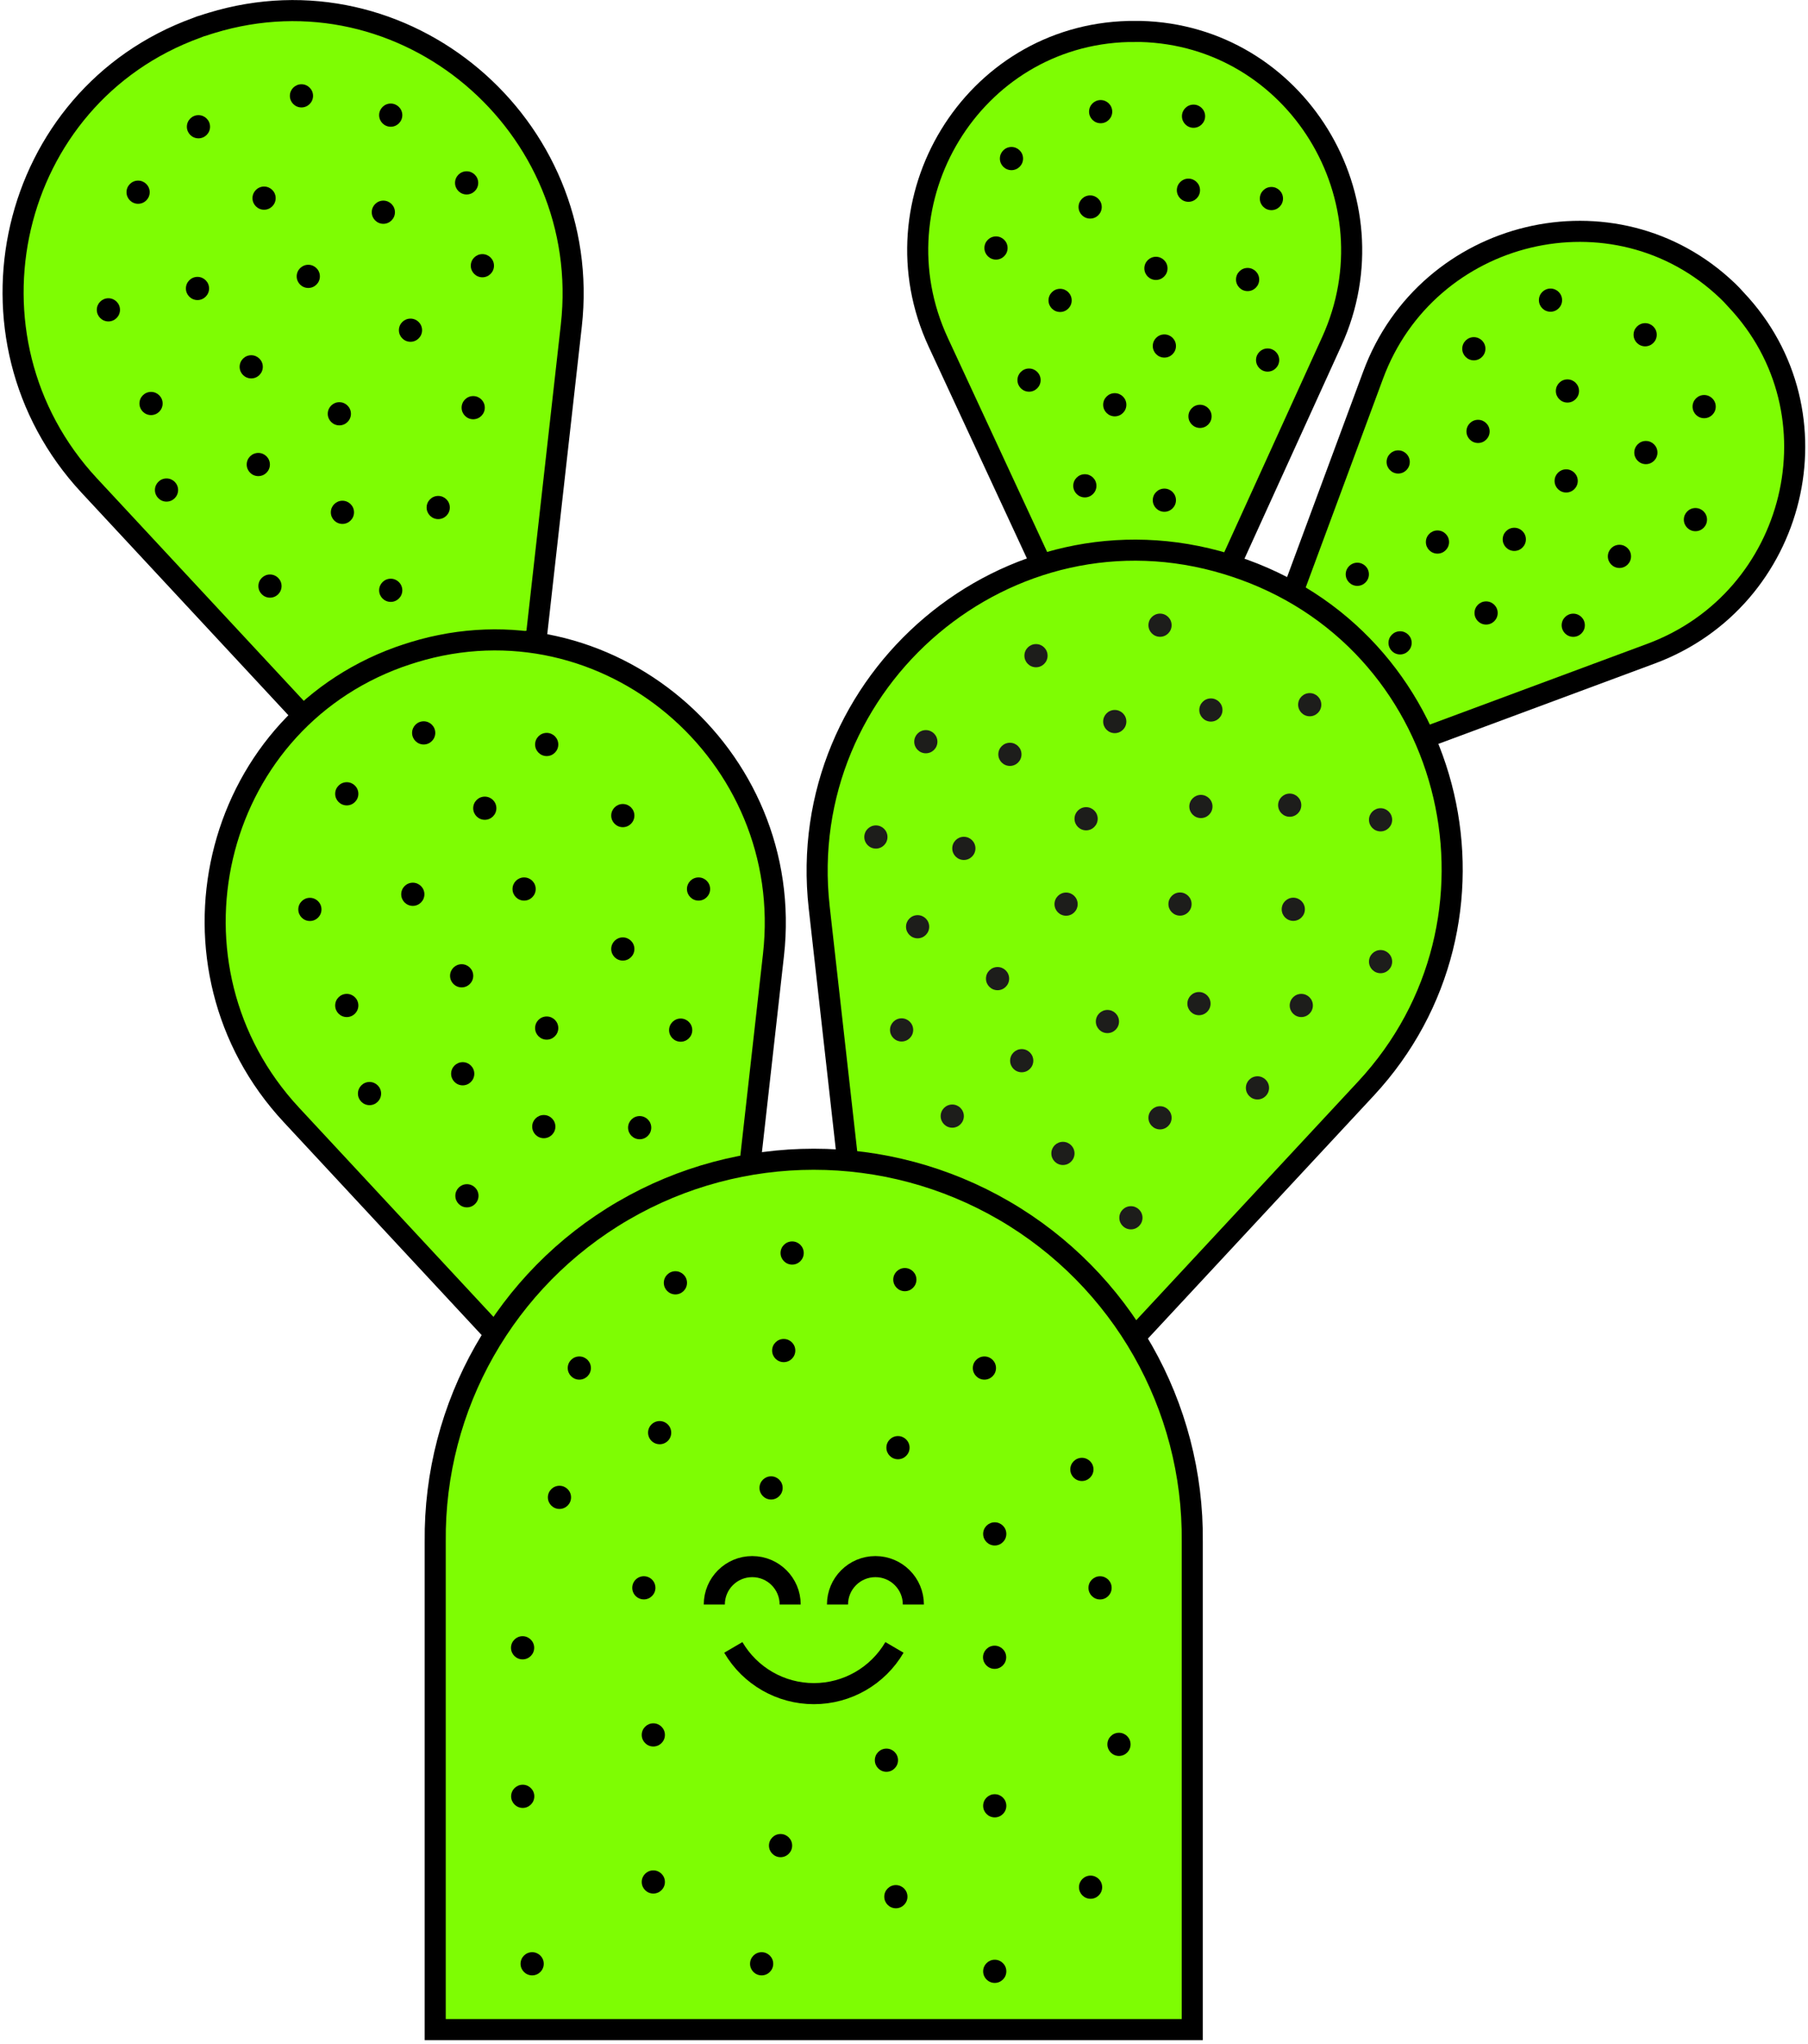 
<svg width="429px" height="485px" viewBox="0 0 429 485" version="1.1" xmlns="http://www.w3.org/2000/svg" xmlns:xlink="http://www.w3.org/1999/xlink">
    <!-- Generator: Sketch 49.3 (51167) - http://www.bohemiancoding.com/sketch -->
    <desc>Created with Sketch.</desc>
    <defs></defs>
    <g id="Page-1" stroke="none" stroke-width="1" fill="none" fill-rule="evenodd">
        <g id="FriendlyCacti_Bunny-Ears" transform="translate(3, 2)">
            <path d="M45.42,4 C46,3.8 46.58,3.61 47.17,3.44 C92.94,-10.56 137.91,27.69 132.56,75.26 L124.22,149.51 L69.05,167.92 L18.16,113.18 C-14.36,78.18 -1.22,20.86 43.68,4.6 C44.26,4.35 44.83,4.15 45.42,4 Z" id="Shape" stroke="#000000" stroke-width="5" fill="#7EFD03" fill-rule="nonzero"></path>
            <circle id="Oval" fill="#000000" fill-rule="nonzero" cx="77.52" cy="96.17" r="2.75"></circle>
            <circle id="Oval" fill="#000000" fill-rule="nonzero" cx="78.25" cy="119.55" r="2.75"></circle>
            <circle id="Oval" fill="#000000" fill-rule="nonzero" cx="89.71" cy="138.05" r="2.75"></circle>
            <circle id="Oval" fill="#000000" fill-rule="nonzero" cx="61.06" cy="137.05" r="2.75"></circle>
            <circle id="Oval" fill="#000000" fill-rule="nonzero" cx="109.28" cy="94.72" r="2.75"></circle>
            <circle id="Oval" fill="#000000" fill-rule="nonzero" cx="100.98" cy="118.41" r="2.75"></circle>
            <circle id="Oval" fill="#000000" fill-rule="nonzero" cx="56.61" cy="85.03" r="2.75"></circle>
            <circle id="Oval" fill="#000000" fill-rule="nonzero" cx="32.84" cy="93.73" r="2.75"></circle>
            <circle id="Oval" fill="#000000" fill-rule="nonzero" cx="36.51" cy="114.26" r="2.75"></circle>
            <circle id="Oval" fill="#000000" fill-rule="nonzero" cx="58.29" cy="108.21" r="2.75"></circle>
            <circle id="Oval" fill="#000000" fill-rule="nonzero" cx="94.4" cy="76.34" r="2.75"></circle>
            <circle id="Oval" fill="#000000" fill-rule="nonzero" cx="111.46" cy="61.04" r="2.75"></circle>
            <circle id="Oval" fill="#000000" fill-rule="nonzero" cx="107.72" cy="41.39" r="2.75"></circle>
            <circle id="Oval" fill="#000000" fill-rule="nonzero" cx="87.96" cy="48.35" r="2.75"></circle>
            <circle id="Oval" fill="#000000" fill-rule="nonzero" cx="68.53" cy="20.74" r="2.75"></circle>
            <circle id="Oval" fill="#000000" fill-rule="nonzero" cx="89.71" cy="25.32" r="2.75"></circle>
            <circle id="Oval" fill="#000000" fill-rule="nonzero" cx="59.66" cy="45.01" r="2.75"></circle>
            <circle id="Oval" fill="#000000" fill-rule="nonzero" cx="44.09" cy="28.07" r="2.75"></circle>
            <circle id="Oval" fill="#000000" fill-rule="nonzero" cx="29.77" cy="43.6" r="2.75"></circle>
            <circle id="Oval" fill="#000000" fill-rule="nonzero" cx="43.86" cy="66.44" r="2.75"></circle>
            <circle id="Oval" fill="#000000" fill-rule="nonzero" cx="22.72" cy="71.51" r="2.75"></circle>
            <circle id="Oval" fill="#000000" fill-rule="nonzero" cx="70.15" cy="63.57" r="2.75"></circle>
            <path d="M93.39,153.3 C93.97,153.1 94.55,152.92 95.14,152.74 C140.91,138.74 185.88,177 180.53,224.56 L172.19,298.81 L117,317.23 L66.11,262.48 C33.59,227.48 46.73,170.16 91.63,153.9 C92.217,153.693 92.803,153.493 93.39,153.3 Z" id="Shape" stroke="#000000" stroke-width="5" fill="#7EFD03" fill-rule="nonzero"></path>
            <circle id="Oval" fill="#000000" fill-rule="nonzero" cx="126.72" cy="241.91" r="2.75"></circle>
            <circle id="Oval" fill="#000000" fill-rule="nonzero" cx="126.03" cy="265.29" r="2.75"></circle>
            <circle id="Oval" fill="#000000" fill-rule="nonzero" cx="107.79" cy="281.7" r="2.75"></circle>
            <circle id="Oval" fill="#000000" fill-rule="nonzero" cx="158.51" cy="242.4" r="2.75"></circle>
            <circle id="Oval" fill="#000000" fill-rule="nonzero" cx="148.78" cy="265.54" r="2.75"></circle>
            <circle id="Oval" fill="#000000" fill-rule="nonzero" cx="106.54" cy="229.51" r="2.75"></circle>
            <circle id="Oval" fill="#000000" fill-rule="nonzero" cx="79.28" cy="236.55" r="2.75"></circle>
            <circle id="Oval" fill="#000000" fill-rule="nonzero" cx="84.68" cy="257.45" r="2.75"></circle>
            <circle id="Oval" fill="#000000" fill-rule="nonzero" cx="106.79" cy="252.75" r="2.75"></circle>
            <circle id="Oval" fill="#000000" fill-rule="nonzero" cx="144.78" cy="223.15" r="2.75"></circle>
            <circle id="Oval" fill="#000000" fill-rule="nonzero" cx="162.75" cy="208.92" r="2.75"></circle>
            <circle id="Oval" fill="#000000" fill-rule="nonzero" cx="144.78" cy="191.5" r="2.75"></circle>
            <circle id="Oval" fill="#000000" fill-rule="nonzero" cx="126.72" cy="174.63" r="2.75"></circle>
            <circle id="Oval" fill="#000000" fill-rule="nonzero" cx="112.03" cy="189.75" r="2.75"></circle>
            <circle id="Oval" fill="#000000" fill-rule="nonzero" cx="97.53" cy="171.88" r="2.75"></circle>
            <circle id="Oval" fill="#000000" fill-rule="nonzero" cx="79.28" cy="186.33" r="2.75"></circle>
            <circle id="Oval" fill="#000000" fill-rule="nonzero" cx="94.95" cy="210.17" r="2.75"></circle>
            <circle id="Oval" fill="#000000" fill-rule="nonzero" cx="70.53" cy="213.76" r="2.75"></circle>
            <circle id="Oval" fill="#000000" fill-rule="nonzero" cx="121.36" cy="208.92" r="2.75"></circle>
            <path d="M266.19,5.47 L264.76,5.47 C227.69,6.41 204.03,45.55 219.62,79.2 L244,131.74 L289,131.74 L313,79 C328.32,45.32 304.6,6.4 267.61,5.46 L266.19,5.47 Z" id="Shape" stroke="#000000" stroke-width="5" fill="#7EFD03" fill-rule="nonzero"></path>
            <circle id="Oval" fill="#000000" fill-rule="nonzero" cx="261.51" cy="94.03" r="2.75"></circle>
            <circle id="Oval" fill="#000000" fill-rule="nonzero" cx="241.17" cy="88.18" r="2.75"></circle>
            <circle id="Oval" fill="#000000" fill-rule="nonzero" cx="273.28" cy="116.67" r="2.75"></circle>
            <circle id="Oval" fill="#000000" fill-rule="nonzero" cx="254.41" cy="113.26" r="2.75"></circle>
            <circle id="Oval" fill="#000000" fill-rule="nonzero" cx="248.54" cy="69.27" r="2.75"></circle>
            <circle id="Oval" fill="#000000" fill-rule="nonzero" cx="280.2" cy="25.57" r="2.75"></circle>
            <circle id="Oval" fill="#000000" fill-rule="nonzero" cx="233.33" cy="56.84" r="2.75"></circle>
            <circle id="Oval" fill="#000000" fill-rule="nonzero" cx="273.28" cy="80.09" r="2.75"></circle>
            <circle id="Oval" fill="#000000" fill-rule="nonzero" cx="293.03" cy="64.32" r="2.75"></circle>
            <circle id="Oval" fill="#000000" fill-rule="nonzero" cx="298.68" cy="45.11" r="2.75"></circle>
            <circle id="Oval" fill="#000000" fill-rule="nonzero" cx="278.99" cy="43.13" r="2.75"></circle>
            <circle id="Oval" fill="#000000" fill-rule="nonzero" cx="297.78" cy="83.42" r="2.75"></circle>
            <circle id="Oval" fill="#000000" fill-rule="nonzero" cx="281.74" cy="96.78" r="2.75"></circle>
            <circle id="Oval" fill="#000000" fill-rule="nonzero" cx="258.16" cy="24.49" r="2.75"></circle>
            <circle id="Oval" fill="#000000" fill-rule="nonzero" cx="255.67" cy="47.11" r="2.75"></circle>
            <circle id="Oval" fill="#000000" fill-rule="nonzero" cx="237" cy="35.62" r="2.75"></circle>
            <circle id="Oval" fill="#000000" fill-rule="nonzero" cx="271.28" cy="61.67" r="2.75"></circle>
            <path d="M407.92,68 L406.92,67 C380.12,41.37 335.67,52.19 322.81,87 L302.7,141.29 L334.47,173.24 L388.76,153.08 C423.44,140.2 434.32,95.94 408.91,69.08 C408.583,68.713 408.253,68.353 407.92,68 Z" id="Shape" stroke="#000000" stroke-width="5" fill="#7EFD03" fill-rule="nonzero"></path>
            <circle id="Oval" fill="#000000" fill-rule="nonzero" cx="338.08" cy="126.6" r="2.75"></circle>
            <circle id="Oval" fill="#000000" fill-rule="nonzero" cx="328.76" cy="107.6" r="2.75"></circle>
            <circle id="Oval" fill="#000000" fill-rule="nonzero" cx="329.21" cy="150.52" r="2.75"></circle>
            <circle id="Oval" fill="#000000" fill-rule="nonzero" cx="319.06" cy="134.25" r="2.75"></circle>
            <circle id="Oval" fill="#000000" fill-rule="nonzero" cx="347.71" cy="100.35" r="2.75"></circle>
            <circle id="Oval" fill="#000000" fill-rule="nonzero" cx="401.36" cy="94.47" r="2.75"></circle>
            <circle id="Oval" fill="#000000" fill-rule="nonzero" cx="346.71" cy="80.74" r="2.75"></circle>
            <circle id="Oval" fill="#000000" fill-rule="nonzero" cx="356.31" cy="125.96" r="2.75"></circle>
            <circle id="Oval" fill="#000000" fill-rule="nonzero" cx="381.26" cy="130" r="2.75"></circle>
            <circle id="Oval" fill="#000000" fill-rule="nonzero" cx="399.29" cy="121.28" r="2.75"></circle>
            <circle id="Oval" fill="#000000" fill-rule="nonzero" cx="387.53" cy="105.37" r="2.75"></circle>
            <circle id="Oval" fill="#000000" fill-rule="nonzero" cx="370.3" cy="146.34" r="2.75"></circle>
            <circle id="Oval" fill="#000000" fill-rule="nonzero" cx="349.62" cy="143.43" r="2.75"></circle>
            <circle id="Oval" fill="#000000" fill-rule="nonzero" cx="387.36" cy="77.42" r="2.75"></circle>
            <circle id="Oval" fill="#000000" fill-rule="nonzero" cx="368.92" cy="90.76" r="2.75"></circle>
            <circle id="Oval" fill="#000000" fill-rule="nonzero" cx="364.9" cy="69.21" r="2.75"></circle>
            <circle id="Oval" fill="#000000" fill-rule="nonzero" cx="368.62" cy="112.1" r="2.75"></circle>
            <path d="M290.2,132.48 L288.2,131.84 C236.31,115.97 185.32,159.35 191.38,213.28 L200.84,297.47 L263.39,318.35 L321.1,256.28 C357.96,216.62 343.1,151.6 292.16,133.16 L290.2,132.48 Z" id="Shape" stroke="#000000" stroke-width="5" fill="#7EFD03" fill-rule="nonzero"></path>
            <circle id="Oval" fill="#1D1D1B" fill-rule="nonzero" cx="249.96" cy="212.51" r="2.75"></circle>
            <circle id="Oval" fill="#1D1D1B" fill-rule="nonzero" cx="239.43" cy="249.65" r="2.75"></circle>
            <circle id="Oval" fill="#1D1D1B" fill-rule="nonzero" cx="249.21" cy="271.65" r="2.75"></circle>
            <circle id="Oval" fill="#1D1D1B" fill-rule="nonzero" cx="272.25" cy="263.2" r="2.75"></circle>
            <circle id="Oval" fill="#1D1D1B" fill-rule="nonzero" cx="265.34" cy="286.92" r="2.75"></circle>
            <circle id="Oval" fill="#1D1D1B" fill-rule="nonzero" cx="210.93" cy="242.35" r="2.75"></circle>
            <circle id="Oval" fill="#1D1D1B" fill-rule="nonzero" cx="222.95" cy="262.8" r="2.75"></circle>
            <circle id="Oval" fill="#1D1D1B" fill-rule="nonzero" cx="295.37" cy="256.1" r="2.75"></circle>
            <circle id="Oval" fill="#1D1D1B" fill-rule="nonzero" cx="254.71" cy="192.25" r="2.75"></circle>
            <circle id="Oval" fill="#1D1D1B" fill-rule="nonzero" cx="259.77" cy="240.36" r="2.75"></circle>
            <circle id="Oval" fill="#1D1D1B" fill-rule="nonzero" cx="225.7" cy="199.28" r="2.75"></circle>
            <circle id="Oval" fill="#1D1D1B" fill-rule="nonzero" cx="204.83" cy="196.58" r="2.75"></circle>
            <circle id="Oval" fill="#1D1D1B" fill-rule="nonzero" cx="214.73" cy="217.87" r="2.75"></circle>
            <circle id="Oval" fill="#1D1D1B" fill-rule="nonzero" cx="233.7" cy="230.18" r="2.75"></circle>
            <circle id="Oval" fill="#1D1D1B" fill-rule="nonzero" cx="281.49" cy="236.11" r="2.75"></circle>
            <circle id="Oval" fill="#1D1D1B" fill-rule="nonzero" cx="305.77" cy="236.55" r="2.75"></circle>
            <circle id="Oval" fill="#1D1D1B" fill-rule="nonzero" cx="303.87" cy="213.73" r="2.75"></circle>
            <circle id="Oval" fill="#1D1D1B" fill-rule="nonzero" cx="303.02" cy="189.03" r="2.75"></circle>
            <circle id="Oval" fill="#1D1D1B" fill-rule="nonzero" cx="324.58" cy="192.5" r="2.75"></circle>
            <circle id="Oval" fill="#1D1D1B" fill-rule="nonzero" cx="324.58" cy="226.15" r="2.75"></circle>
            <circle id="Oval" fill="#1D1D1B" fill-rule="nonzero" cx="281.95" cy="189.34" r="2.75"></circle>
            <circle id="Oval" fill="#1D1D1B" fill-rule="nonzero" cx="284.32" cy="166.45" r="2.75"></circle>
            <circle id="Oval" fill="#1D1D1B" fill-rule="nonzero" cx="272.25" cy="146.33" r="2.75"></circle>
            <circle id="Oval" fill="#1D1D1B" fill-rule="nonzero" cx="307.77" cy="165.19" r="2.75"></circle>
            <circle id="Oval" fill="#1D1D1B" fill-rule="nonzero" cx="242.82" cy="153.56" r="2.75"></circle>
            <circle id="Oval" fill="#1D1D1B" fill-rule="nonzero" cx="261.51" cy="169.19" r="2.75"></circle>
            <circle id="Oval" fill="#1D1D1B" fill-rule="nonzero" cx="236.63" cy="176.97" r="2.75"></circle>
            <circle id="Oval" fill="#1D1D1B" fill-rule="nonzero" cx="216.68" cy="173.97" r="2.75"></circle>
            <circle id="Oval" fill="#1D1D1B" fill-rule="nonzero" cx="276.99" cy="212.49" r="2.75"></circle>
            <path d="M279.9,479.53 L279.9,363.8 C280.241,331.486 263.197,301.48 235.268,285.224 C207.339,268.968 172.831,268.968 144.902,285.224 C116.973,301.48 99.929,331.486 100.27,363.8 L100.27,479.53 L279.9,479.53 Z" id="Shape" stroke="#000000" stroke-width="5" fill="#7EFD03" fill-rule="nonzero"></path>
            <path d="M156.27,337.9 C156.27,336.787 155.599,335.783 154.57,335.358 C153.541,334.933 152.358,335.17 151.572,335.959 C150.786,336.748 150.553,337.932 150.982,338.959 C151.411,339.987 152.417,340.654 153.53,340.65 C154.258,340.65 154.957,340.36 155.471,339.844 C155.985,339.328 156.273,338.628 156.27,337.9 Z" id="Shape" fill="#000000" fill-rule="nonzero"></path>
            <circle id="Oval" fill="#000000" fill-rule="nonzero" cx="129.75" cy="353.25" r="2.75"></circle>
            <circle id="Oval" fill="#000000" fill-rule="nonzero" cx="210.07" cy="341.46" r="2.75"></circle>
            <circle id="Oval" fill="#000000" fill-rule="nonzero" cx="211.7" cy="301.59" r="2.75"></circle>
            <path d="M152.52,374.72 C152.524,373.607 151.857,372.601 150.829,372.172 C149.802,371.743 148.618,371.976 147.829,372.762 C147.04,373.548 146.803,374.731 147.228,375.76 C147.653,376.789 148.657,377.46 149.77,377.46 C151.285,377.46 152.514,376.235 152.52,374.72 Z" id="Shape" fill="#000000" fill-rule="nonzero"></path>
            <path d="M121,391.69 C122.519,391.69 123.75,390.459 123.75,388.94 C123.75,387.421 122.519,386.19 121,386.19 C119.481,386.19 118.25,387.421 118.25,388.94 C118.25,390.459 119.481,391.69 121,391.69 Z" id="Shape" fill="#000000" fill-rule="nonzero"></path>
            <circle id="Oval" fill="#000000" fill-rule="nonzero" cx="152.02" cy="409.61" r="2.75"></circle>
            <circle id="Oval" fill="#000000" fill-rule="nonzero" cx="123.27" cy="463.91" r="2.75"></circle>
            <circle id="Oval" fill="#000000" fill-rule="nonzero" cx="177.72" cy="463.91" r="2.75"></circle>
            <circle id="Oval" fill="#000000" fill-rule="nonzero" cx="152.02" cy="444.5" r="2.75"></circle>
            <circle id="Oval" fill="#000000" fill-rule="nonzero" cx="121.03" cy="424.18" r="2.75"></circle>
            <circle id="Oval" fill="#000000" fill-rule="nonzero" cx="179.96" cy="351.01" r="2.75"></circle>
            <circle id="Oval" fill="#000000" fill-rule="nonzero" cx="134.46" cy="322.57" r="2.75"></circle>
            <circle id="Oval" fill="#000000" fill-rule="nonzero" cx="157.26" cy="302.35" r="2.75"></circle>
            <circle id="Oval" fill="#000000" fill-rule="nonzero" cx="258.02" cy="374.72" r="2.75"></circle>
            <circle id="Oval" fill="#000000" fill-rule="nonzero" cx="233.03" cy="426.43" r="2.75"></circle>
            <circle id="Oval" fill="#000000" fill-rule="nonzero" cx="207.33" cy="415.61" r="2.75"></circle>
            <circle id="Oval" fill="#000000" fill-rule="nonzero" cx="233.03" cy="465.7" r="2.75"></circle>
            <circle id="Oval" fill="#000000" fill-rule="nonzero" cx="209.57" cy="447.99" r="2.75"></circle>
            <circle id="Oval" fill="#000000" fill-rule="nonzero" cx="182.21" cy="435.87" r="2.75"></circle>
            <circle id="Oval" fill="#000000" fill-rule="nonzero" cx="233.03" cy="361.92" r="2.75"></circle>
            <circle id="Oval" fill="#000000" fill-rule="nonzero" cx="253.71" cy="346.62" r="2.75"></circle>
            <path d="M233,388.44 C231.481,388.44 230.25,389.671 230.25,391.19 C230.25,392.709 231.481,393.94 233,393.94 C234.519,393.94 235.75,392.709 235.75,391.19 C235.75,389.671 234.519,388.44 233,388.44 Z" id="Shape" fill="#000000" fill-rule="nonzero"></path>
            <circle id="Oval" fill="#000000" fill-rule="nonzero" cx="262.51" cy="411.85" r="2.75"></circle>
            <circle id="Oval" fill="#000000" fill-rule="nonzero" cx="255.77" cy="445.74" r="2.75"></circle>
            <circle id="Oval" fill="#000000" fill-rule="nonzero" cx="230.58" cy="322.57" r="2.75"></circle>
            <circle id="Oval" fill="#000000" fill-rule="nonzero" cx="182.96" cy="318.42" r="2.75"></circle>
            <circle id="Oval" fill="#000000" fill-rule="nonzero" cx="184.96" cy="295.28" r="2.75"></circle>
            <path d="M166.49,378.68 C166.49,373.709 170.519,369.68 175.49,369.68 C180.461,369.68 184.49,373.709 184.49,378.68" id="Shape" stroke="#000000" stroke-width="5"></path>
            <path d="M195.72,378.68 C195.72,373.709 199.749,369.68 204.72,369.68 C209.691,369.68 213.72,373.709 213.72,378.68" id="Shape" stroke="#000000" stroke-width="5"></path>
            <path d="M171,388.85 C174.973,395.643 182.251,399.818 190.12,399.818 C197.989,399.818 205.267,395.643 209.24,388.85" id="Shape" stroke="#000000" stroke-width="5"></path>
        </g>
    </g>
</svg>